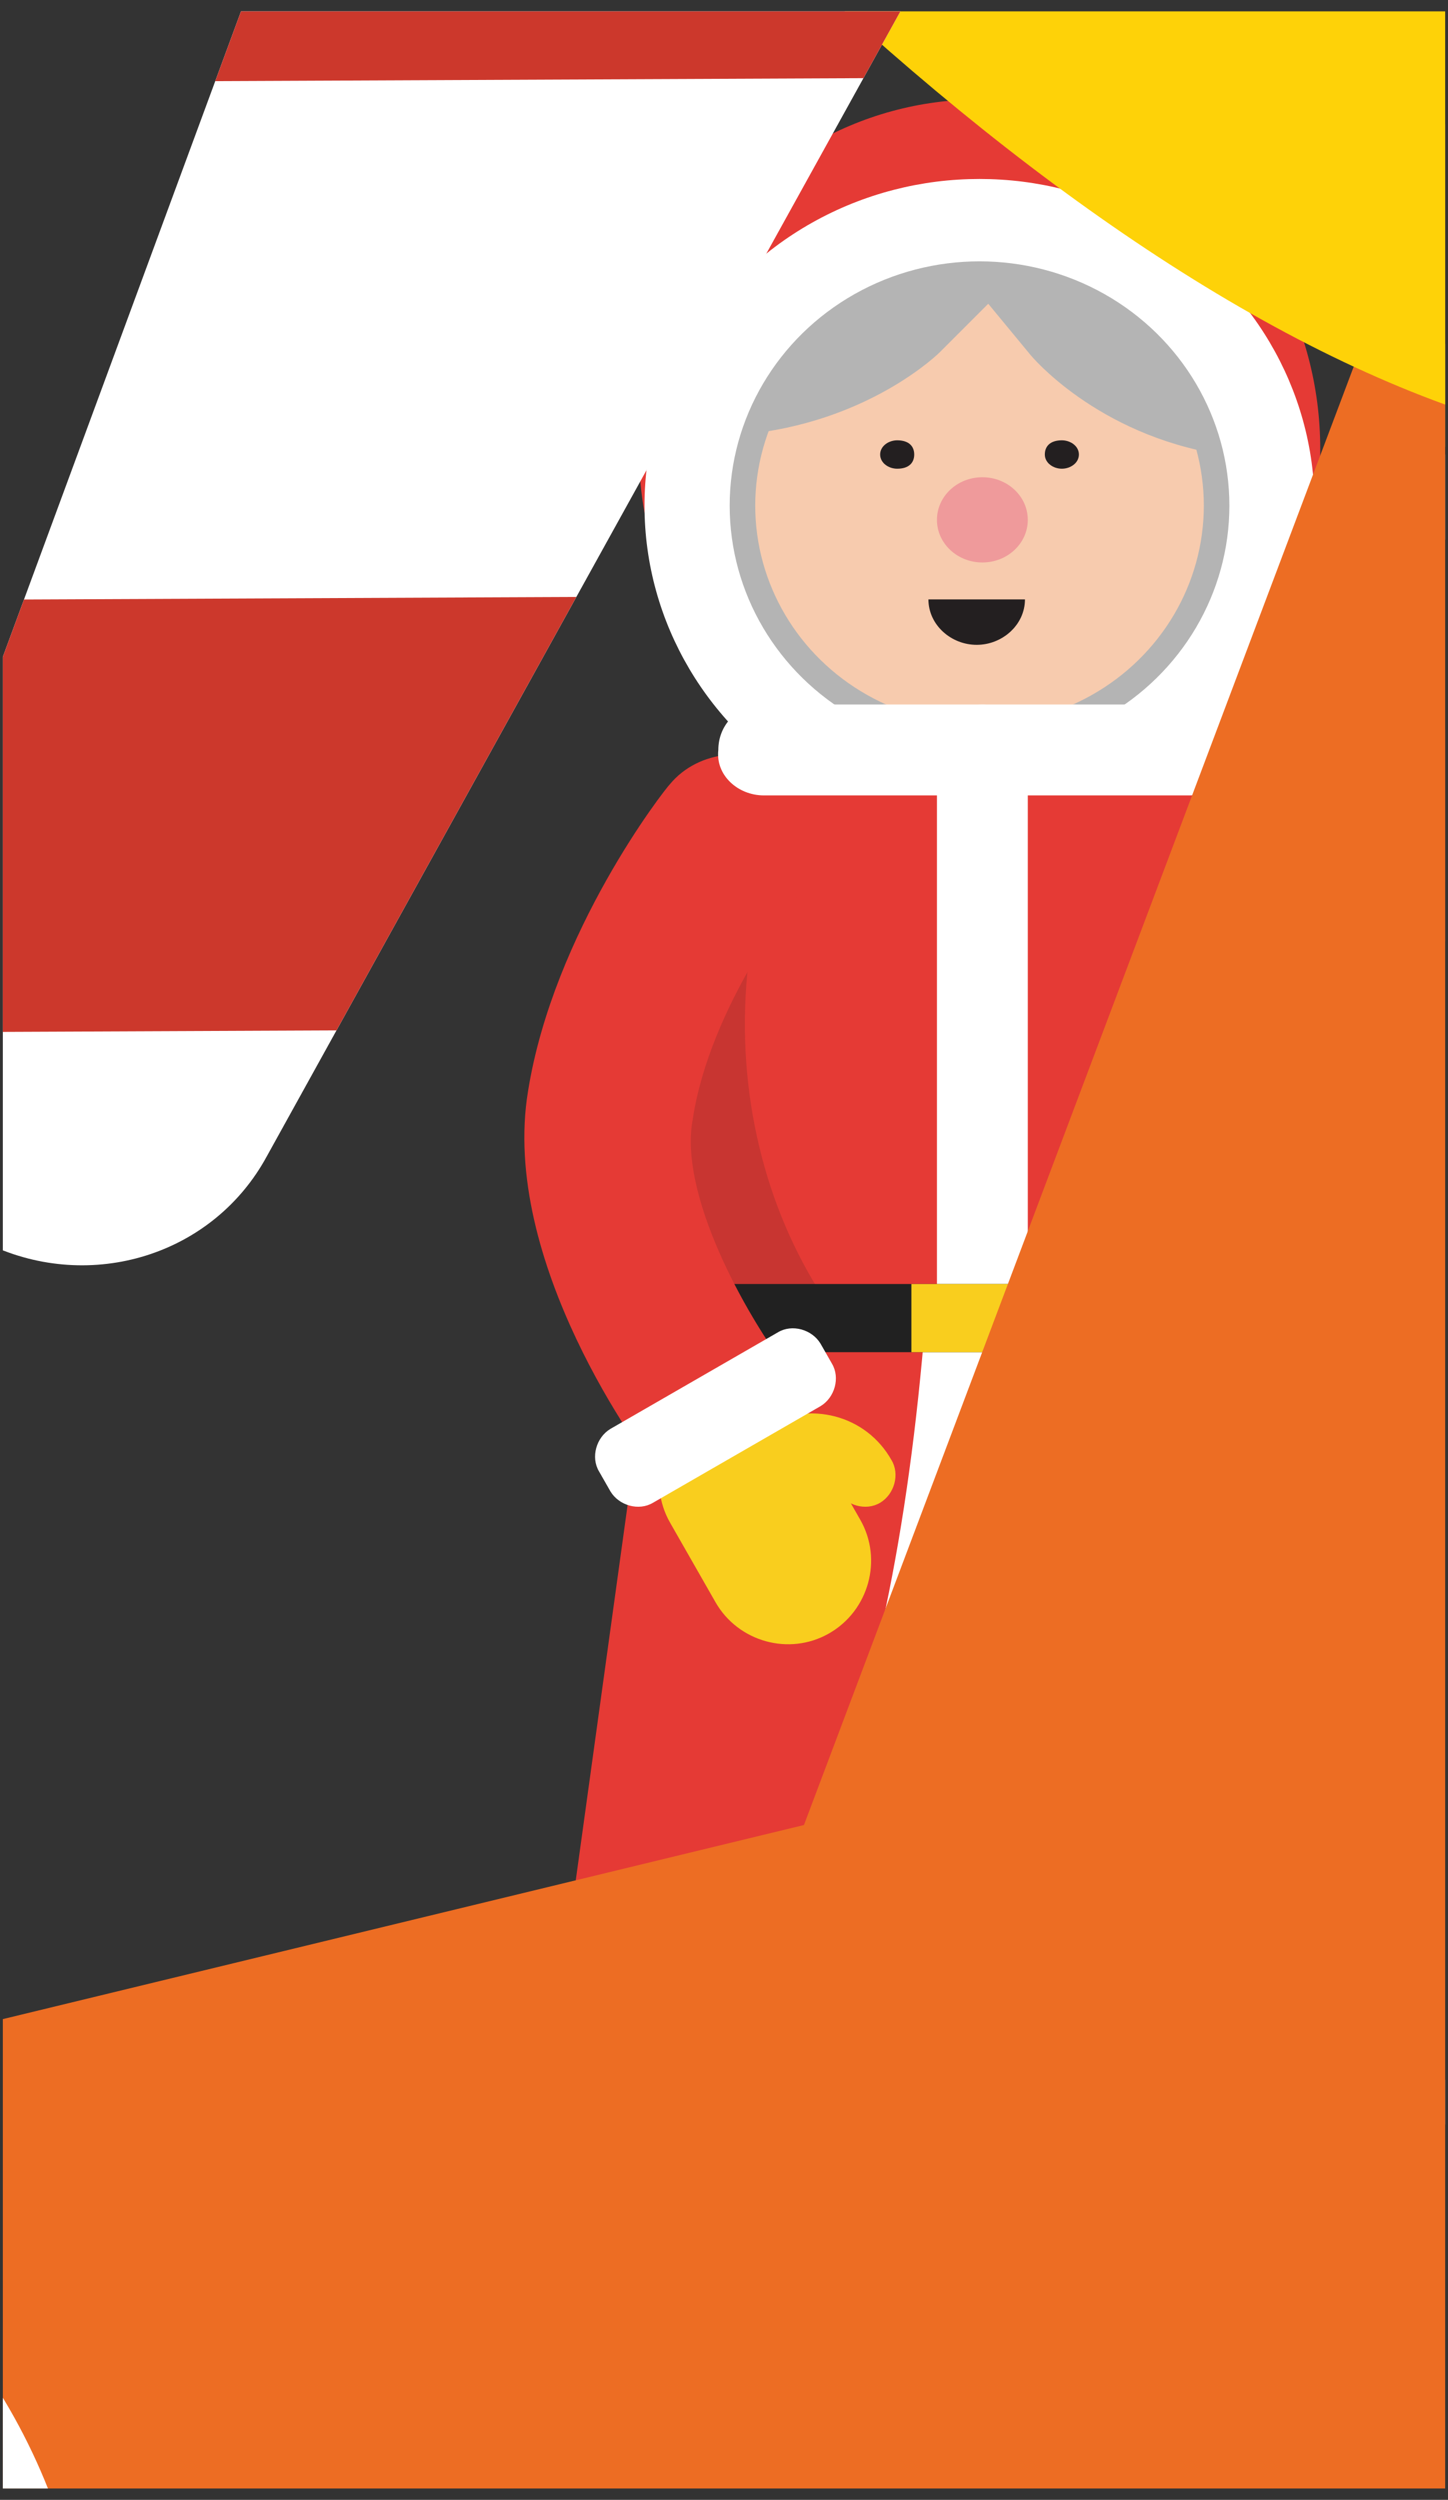 <?xml version="1.0" encoding="utf-8"?>
<!-- Generator: Adobe Illustrator 19.1.0, SVG Export Plug-In . SVG Version: 6.00 Build 0)  -->
<svg version="1.1" id="Layer_1" xmlns="http://www.w3.org/2000/svg" xmlns:xlink="http://www.w3.org/1999/xlink" x="0px" y="0px"
	 viewBox="0 0 51 88" style="enable-background:new 0 0 51 88;" xml:space="preserve">
<rect x="0" y="0" width="51" height="88" fill="#333333" stroke="none"/>
<style type="text/css">
	.st0{clip-path:url(#XMLID_2_);}
	.st1{fill:#E53A35;}
	.st2{fill:#FFFFFF;}
	.st3{fill:#B4B4B4;}
	.st4{fill:#F7CBAE;}
	.st5{fill:#231F20;}
	.st6{fill:#EF9A9B;}
	.st7{opacity:0.15;fill:#231F20;}
	.st8{fill:none;}
	.st9{fill:#F9CE1E;}
	.st10{opacity:0.2;fill:#231F20;}
	.st11{fill:#212121;}
	.st12{fill:none;stroke:#BCE5FA;stroke-width:38;stroke-miterlimit:10;}
	.st13{fill:none;stroke:#ED6D23;stroke-width:36;stroke-linecap:round;stroke-linejoin:round;stroke-miterlimit:10;}
	.st14{fill:#B1E3FA;}
	.st15{fill:#B0E2FA;}
	.st16{fill:#F58720;}
	.st17{clip-path:url(#XMLID_3_);}
	.st18{fill:#D43F2D;}
	.st19{fill:none;stroke:#D43F2D;stroke-width:13.5;stroke-linecap:round;stroke-linejoin:round;stroke-miterlimit:10;}
	.st20{clip-path:url(#XMLID_4_);}
	.st21{clip-path:url(#SVGID_2_);}
	.st22{fill:none;stroke:#CC382C;stroke-width:15.218;stroke-miterlimit:10;}
	.st23{fill:none;stroke:#FFFFFF;stroke-width:38.25;stroke-linecap:round;stroke-linejoin:round;stroke-miterlimit:10;}
	.st24{fill:none;stroke:#F58720;stroke-width:36;stroke-linecap:round;stroke-linejoin:round;stroke-miterlimit:10;}
</style>
<g>
	<defs>
		<rect id="XMLID_182_" x="0.1" y="0.4" width="50.8" height="87.2"/>
	</defs>
	<clipPath id="XMLID_2_">
		<use xlink:href="#XMLID_182_"  style="overflow:visible;"/>
	</clipPath>
	<g class="st0">
		<g>
			<ellipse class="st1" cx="34.5" cy="15.8" rx="12" ry="12.3"/>
		</g>
		<g>
			<ellipse class="st2" cx="34.5" cy="17.8" rx="11.8" ry="11.5"/>
		</g>
		<g>
			<ellipse class="st3" cx="34.5" cy="17.8" rx="8.8" ry="8.6"/>
		</g>
		<g>
			<ellipse class="st4" cx="34.5" cy="17.8" rx="7.9" ry="7.7"/>
		</g>
		<g>
			<path class="st3" d="M33.1,12.4l2.1-2.1l-2.5-0.8c-2.6,0.5-5,2.2-6.2,4.8c-0.1,0.3-0.3,0.6-0.4,1C30.6,14.9,33.1,12.4,33.1,12.4z
				"/>
		</g>
		<path class="st3" d="M37.9,9.9c0,0-2.9-1.2-6-0.3l0.8,1.2l3.5-0.6L37.9,9.9z"/>
		<g>
			<path class="st3" d="M36.3,12.5l-1.9-2.3l2.6-0.5c2.6,0.7,4.8,2.7,5.7,5.3c0.1,0.3,0.2,0.7,0.3,1C38.6,15.3,36.3,12.5,36.3,12.5z
				"/>
		</g>
		<g>
			<path class="st5" d="M32.7,21.1c0,0.9,0.8,1.6,1.7,1.6c0.9,0,1.7-0.7,1.7-1.6"/>
		</g>
		<g>
			<path class="st5" d="M36.8,16c0,0.3,0.3,0.5,0.6,0.5c0.3,0,0.6-0.2,0.6-0.5c0-0.3-0.3-0.5-0.6-0.5C37,15.5,36.8,15.7,36.8,16z"/>
		</g>
		<g>
			<path class="st5" d="M32.2,16c0,0.3-0.2,0.5-0.6,0.5c-0.3,0-0.6-0.2-0.6-0.5c0-0.3,0.3-0.5,0.6-0.5C32,15.5,32.2,15.7,32.2,16z"
				/>
		</g>
		<g>
			<ellipse class="st6" cx="34.6" cy="18.3" rx="1.6" ry="1.5"/>
		</g>
		<g>
			<path class="st1" d="M34.3,33.3h15c4.5,0,8.2-3.7,8.2-8.2v-8.4H51v8.4c0,0.9-0.7,1.7-1.7,1.7h-15V33.3z"/>
		</g>
		<path class="st7" d="M57.5,23v2c0,4.5-3.7,8.2-8.2,8.2h-15v-2h15C53.9,31.2,57.5,27.6,57.5,23z"/>
		<path class="st8" d="M34.3,32.4h15c2.7,0,4.9-2.2,4.9-4.9v-9.7"/>
		<g>
			<path class="st9" d="M54.1,15.4c0,0.6-0.5,1.1-1.1,1.1c-1.8,0-3.3-1.5-3.3-3.3c0,0,0,0,0,0c0-0.6,0.5-1.1,1.1-1.1
				c0.6,0,1.1,0.5,1.1,1.1c0,0.6,0.5,1.1,1.2,1.1C53.6,14.3,54.1,14.8,54.1,15.4C54.1,15.4,54.1,15.4,54.1,15.4z"/>
			<path class="st9" d="M57.5,15.2c0,1.6-1.3,2.9-2.9,2.9c-1.6,0-2.9-1.3-2.9-2.9l0-3.3c0,0,0,0,0,0c0-1.6,1.3-2.9,2.9-2.9
				c1.6,0,2.9,1.3,2.9,2.9L57.5,15.2C57.5,15.2,57.5,15.2,57.5,15.2z"/>
		</g>
		<g>
			<path class="st2" d="M50.9,16c-0.6,0-1.1,0.5-1.1,1.1v0.8c0,0.6,0.5,1.1,1.1,1.1h6.8c0.6,0,1.1-0.5,1.1-1.1v-0.8
				c0-0.6-0.5-1.1-1.1-1.1H50.9z"/>
		</g>
		<path class="st1" d="M29,27.1c5.9-0.9,9.8,0.4,12.3,2.3c2.7,0,4.8,2.8,4.8,6.1c0,1.3-0.3,2.5-0.9,3.5c0.1,3.2,0.2,6.2,0.2,6.2
			L23,46.5l-0.6-13.2C22.5,33.3,26.1,27.5,29,27.1z"/>
		<ellipse class="st10" cx="34.9" cy="81.4" rx="19.8" ry="2.1"/>
		<path class="st2" d="M34.6,50c0.9,0,1.6-0.7,1.6-1.6v-22c0-0.9-0.7-1.6-1.6-1.6c-0.9,0-1.6,0.7-1.6,1.6v22
			C33,49.3,33.7,50,34.6,50z"/>
		<path class="st7" d="M21,35.7c1-4.2,3.2-7.5,6.1-9.5h2c-1.1,1.6-1.9,3.6-2.4,5.7c-1.9,8.4,2.2,17,9.2,19.2c2.2,0.7,4.5,0.7,6.6,0
			c-3.2,3.6-7.8,5.2-12.4,3.8C23.2,52.7,19.1,44.1,21,35.7z"/>
		<path class="st11" d="M41.4,73.4c0,0.1,0,0.2,0,0.4h0c0,4,7.4,6.2,7.4,6.2v1.3h-0.2h-2.3h-4.9l0,0c-0.6,0-1.2-0.2-1.7-0.6l0,0
			l-0.1-0.1c0,0-0.1,0-0.1-0.1L38,79.4v1.8h-0.5h-1.4v-3.4v-4L41.4,73.4z"/>
		<path class="st11" d="M28.4,73.9L28.4,73.9c0-0.1,0-0.2,0-0.4l5.3,0.3v4v3.4h-1.4h-0.5v-1.8l-1.6,1.2c0,0-0.1,0-0.1,0.1l-0.1,0.1
			l0,0c-0.5,0.4-1.1,0.6-1.7,0.6l0,0h-4.9h-2.3h-0.2v-1.3C20.9,80.1,28.4,77.9,28.4,73.9z"/>
		<polygon class="st1" points="19.2,74 50,74 45.6,46.5 23,46.5 		"/>
		<polygon class="st7" points="19.2,74 50,74 40.7,69.5 34.5,53 28.2,69.5 		"/>
		<path class="st2" d="M49.5,75.6c0.9,0,1.6-0.7,1.6-1.6c0-0.9-0.7-1.6-1.6-1.6c-3.8,0-6.7-2.5-8.9-7.8c-1.9-4.3-3.1-10.4-3.8-17.9
			c-0.1-0.9-0.9-1.5-1.8-1.5c-0.9,0.1-1.5,0.9-1.5,1.8c0.7,7.9,2.1,14.2,4.1,18.9C40.3,72.3,44.3,75.6,49.5,75.6z"/>
		<path class="st2" d="M19.8,75.6c5.2,0,9.2-3.3,12-9.9c2-4.7,3.3-11.1,4-19.1c0.1-0.9-0.6-1.7-1.5-1.7c-0.9-0.1-1.7,0.6-1.7,1.5
			c-0.6,7.6-1.9,13.7-3.8,18.1c-2.2,5.3-5.2,7.9-9,7.9c-0.9,0-1.6,0.7-1.6,1.6C18.2,74.9,18.9,75.6,19.8,75.6z"/>
		<polygon class="st11" points="45.6,45.2 45.9,47.6 23.3,47.6 23.3,45.2 		"/>
		<rect x="32.1" y="45.2" class="st9" width="4.9" height="2.4"/>
		<rect x="31.1" y="24.8" class="st4" width="6.8" height="2.2"/>
		<path class="st1" d="M25.4,53.1c0.6,0,1.3-0.2,1.8-0.6c1.3-1,1.6-2.9,0.6-4.2c-1.6-2.1-3.9-6.3-3.4-8.9c0.6-4,3.7-7.9,3.8-8
			c1-1.3,0.8-3.2-0.4-4.2c-1.3-1-3.2-0.8-4.2,0.4c-0.2,0.2-4.1,5.2-5,10.8c-1,6,4,12.8,4.6,13.5C23.6,52.7,24.5,53.1,25.4,53.1z"/>
		<path class="st2" d="M26.9,28h15c0.9,0,1.6-0.7,1.6-1.6c0-0.9-0.7-1.6-1.6-1.6h-15c-0.9,0-1.6,0.7-1.6,1.6
			C25.2,27.3,26,28,26.9,28z"/>
		<g>
			<path class="st9" d="M26.5,51.7c-0.3-0.5-0.1-1.2,0.4-1.5c1.6-0.9,3.6-0.4,4.5,1.2c0,0,0,0,0,0c0.3,0.5,0.1,1.2-0.4,1.5
				c-0.5,0.3-1.2,0.1-1.5-0.4c-0.3-0.5-1-0.7-1.6-0.4C27.4,52.4,26.8,52.2,26.5,51.7L26.5,51.7z"/>
			<path class="st9" d="M23.6,53.6c-0.8-1.4-0.3-3.2,1.1-4c1.4-0.8,3.2-0.3,4,1.1l1.6,2.8c0,0,0,0,0,0c0.8,1.4,0.3,3.2-1.1,4
				c-1.4,0.8-3.2,0.3-4-1.1L23.6,53.6C23.6,53.6,23.6,53.6,23.6,53.6z"/>
		</g>
		<g>
			<path class="st2" d="M28.9,49.5c0.5-0.3,0.7-1,0.4-1.5l-0.4-0.7c-0.3-0.5-1-0.7-1.5-0.4l-5.9,3.4c-0.5,0.3-0.7,1-0.4,1.5l0.4,0.7
				c0.3,0.5,1,0.7,1.5,0.4L28.9,49.5z"/>
		</g>
	</g>
	<g class="st0">
		<path class="st2" d="M204.9,72.1l4.1-25.6l4.9,0.8l0,0l58.8,9.4c-2.1,13.3-18.2,21.6-36,21.5L204.9,72.1z"/>
		<line class="st12" x1="177.3" y1="38.3" x2="110.9" y2="59"/>
		<polyline class="st13" points="72.2,-1.1 41.8,79.5 -21.8,94.9 		"/>
		<g>
			<circle class="st2" cx="-18.2" cy="95.5" r="21.4"/>
			<circle class="st14" cx="-43.6" cy="94.7" r="16"/>
			<circle class="st2" cx="-38.9" cy="95.7" r="16"/>
			<circle class="st15" cx="-32.8" cy="98.3" r="16"/>
			<circle class="st2" cx="-28.1" cy="99.3" r="16"/>
			<circle class="st14" cx="-22" cy="101.9" r="16"/>
			<circle class="st2" cx="-17.3" cy="102.9" r="16"/>
		</g>
		<path class="st2" d="M55.6-7.3l8,17.9c5.1,11.5,14.1,20.9,25.3,26.6l70.4,35.5c13.6,6.9,29.5,7.7,43.8,2.3l18.6-7
			c34.7-13,46.5-56.1,23.5-85.1l-20.8-26.1c-7.3-9.2-17.3-15.8-28.7-18.8l-76.2-20.3C98-87.9,75.2-80,61.8-62.2l0,0
			C50-46.4,47.6-25.4,55.6-7.3z"/>
		<path class="st16" d="M159.3,72.8L88.9,37.3c-11.3-5.7-20.2-15.1-25.3-26.6l-8-17.9c-8-18.1-5.6-39.1,6.2-54.9l0,0
			C75.2-80,98-87.9,119.6-82.1l76.2,20.3c0,0,34.2,17.9,26,71.7C213.5,63.6,159.3,72.8,159.3,72.8z"/>
		<g>
			<defs>
				<path id="XMLID_184_" d="M138.7-85.2C138.7-54.2,91,16,60,16S-18.8-54.2-18.8-85.2s47.7-56.2,78.8-56.2S138.7-116.3,138.7-85.2z
					"/>
			</defs>
			<use xlink:href="#XMLID_184_"  style="overflow:visible;fill:#FED208;"/>
			<clipPath id="XMLID_3_">
				<use xlink:href="#XMLID_184_"  style="overflow:visible;"/>
			</clipPath>
			<g class="st17">
				<rect x="-58.5" y="-121" class="st16" width="215" height="13"/>
				<rect x="-58.5" y="-95" class="st16" width="215" height="13"/>
				<rect x="-58.5" y="-70" class="st16" width="215" height="13"/>
				<rect x="-58.5" y="-45" class="st16" width="215" height="13"/>
				<rect x="-58.5" y="-20" class="st16" width="215" height="13"/>
			</g>
		</g>
		<circle class="st2" cx="48.7" cy="-85.2" r="56.2"/>
		<path class="st18" d="M-4.6-109c7.5-22.1,28.5-49.8,53.3-49.8c25.3,0,46.7,28.4,53.8,51.2c0.9,3-35.5,6.9-66.4,6
			C14.3-102.2-5.4-106.7-4.6-109z"/>
		<path class="st19" d="M102.5-107.6c0.9,3-35.5,6.9-66.4,6c-21.8-0.6-41.5-5.1-40.7-7.4"/>
		<path class="st2" d="M39.8-44.3"/>
		<g>
			<defs>
				<path id="XMLID_183_" d="M22.7-38.1c0,0,2.2-4.7,11.7-3.7c11.2,1.2,14.2,11.7,14.2,11.7L9.4,40.7c-1.9,3.5-6.2,4.8-9.8,3.1l0,0
					c-3.4-1.7-5-5.7-3.7-9.3L22.7-38.1z"/>
			</defs>
			<use xlink:href="#XMLID_183_"  style="overflow:visible;fill:#FFFFFF;"/>
			<clipPath id="XMLID_4_">
				<use xlink:href="#XMLID_183_"  style="overflow:visible;"/>
			</clipPath>
			<g class="st20">
				<defs>
					<path id="SVGID_1_" d="M40.7-96.1l38.7,16.4l-132.8,313c-16,37.8-60,55.5-97.8,39.5c-37.8-16-55.6-59.9-39.6-97.7l15.2-35.9
						l38.7,16.4l-15.2,35.9c-6.9,16.2,1.3,35.2,17.5,42.1c16.2,6.9,35.5-0.5,42.4-16.7L40.7-96.1z"/>
				</defs>
				<clipPath id="SVGID_2_">
					<use xlink:href="#SVGID_1_"  style="overflow:visible;"/>
				</clipPath>
				<g class="st21">
					<line class="st22" x1="-31" y1="263" x2="-247.1" y2="264"/>
					<line class="st22" x1="-16.8" y1="229.4" x2="-232.9" y2="230.5"/>
					<line class="st22" x1="-2.5" y1="195.9" x2="-218.7" y2="197"/>
					<line class="st22" x1="11.7" y1="162.4" x2="-204.5" y2="163.4"/>
					<line class="st22" x1="25.9" y1="128.9" x2="-190.3" y2="129.9"/>
					<line class="st22" x1="40.1" y1="95.4" x2="-176.1" y2="96.4"/>
					<line class="st22" x1="54.3" y1="61.9" x2="-161.8" y2="62.9"/>
					<line class="st22" x1="68.5" y1="28.4" x2="-147.6" y2="29.4"/>
					<line class="st22" x1="82.7" y1="-5.1" x2="-133.4" y2="-4.1"/>
					<line class="st22" x1="96.9" y1="-38.6" x2="-119.2" y2="-37.6"/>
					<line class="st22" x1="111.2" y1="-72.1" x2="-105" y2="-71.1"/>
					<line class="st22" x1="125.4" y1="-105.6" x2="-90.8" y2="-104.6"/>
					<line class="st22" x1="139.6" y1="-139.1" x2="-76.6" y2="-138.1"/>
				</g>
			</g>
		</g>
		<path class="st5" d="M54.5-85c0,1.8,2.2,3.3,5,3.3c2.8,0,5-1.5,5-3.3c0-1.8-2.3-3.3-5-3.3C56.7-88.3,54.5-86.8,54.5-85z"/>
		<path class="st5" d="M10.5-88.3c0,1.8,2.2,3.3,5,3.3c2.8,0,5-1.5,5-3.3c0-1.8-2.3-3.3-5-3.3C12.7-91.6,10.5-90.2,10.5-88.3z"/>
		<line class="st23" x1="221.4" y1="62.6" x2="164.9" y2="81.5"/>
		<path class="st16" d="M33.2-78.2L14-59.3l23.5-10.9C46.3-74.9,38.3-81.8,33.2-78.2z"/>
		<path class="st5" d="M42.4-58c0,5-2.6,5.8-5.8,5.8c-3.2,0-5.8-0.8-5.8-5.8H42.4z"/>
		<polyline class="st24" points="124.4,17.8 94,98.4 30.4,113.8 		"/>
		<g>
			<circle class="st2" cx="31.8" cy="113.5" r="21.4"/>
			<circle class="st14" cx="6.4" cy="112.7" r="16"/>
			<circle class="st2" cx="11.1" cy="113.7" r="16"/>
			<circle class="st15" cx="17.2" cy="116.3" r="16"/>
			<circle class="st2" cx="21.9" cy="117.3" r="16"/>
			<circle class="st14" cx="28" cy="119.9" r="16"/>
			<circle class="st2" cx="32.7" cy="120.9" r="16"/>
		</g>
		<path class="st16" d="M265.2,134.4l-5.1-19.6l-1.7,19.3C257.9,138.7,265.6,137.4,265.2,134.4z"/>
	</g>
</g>
</svg>
